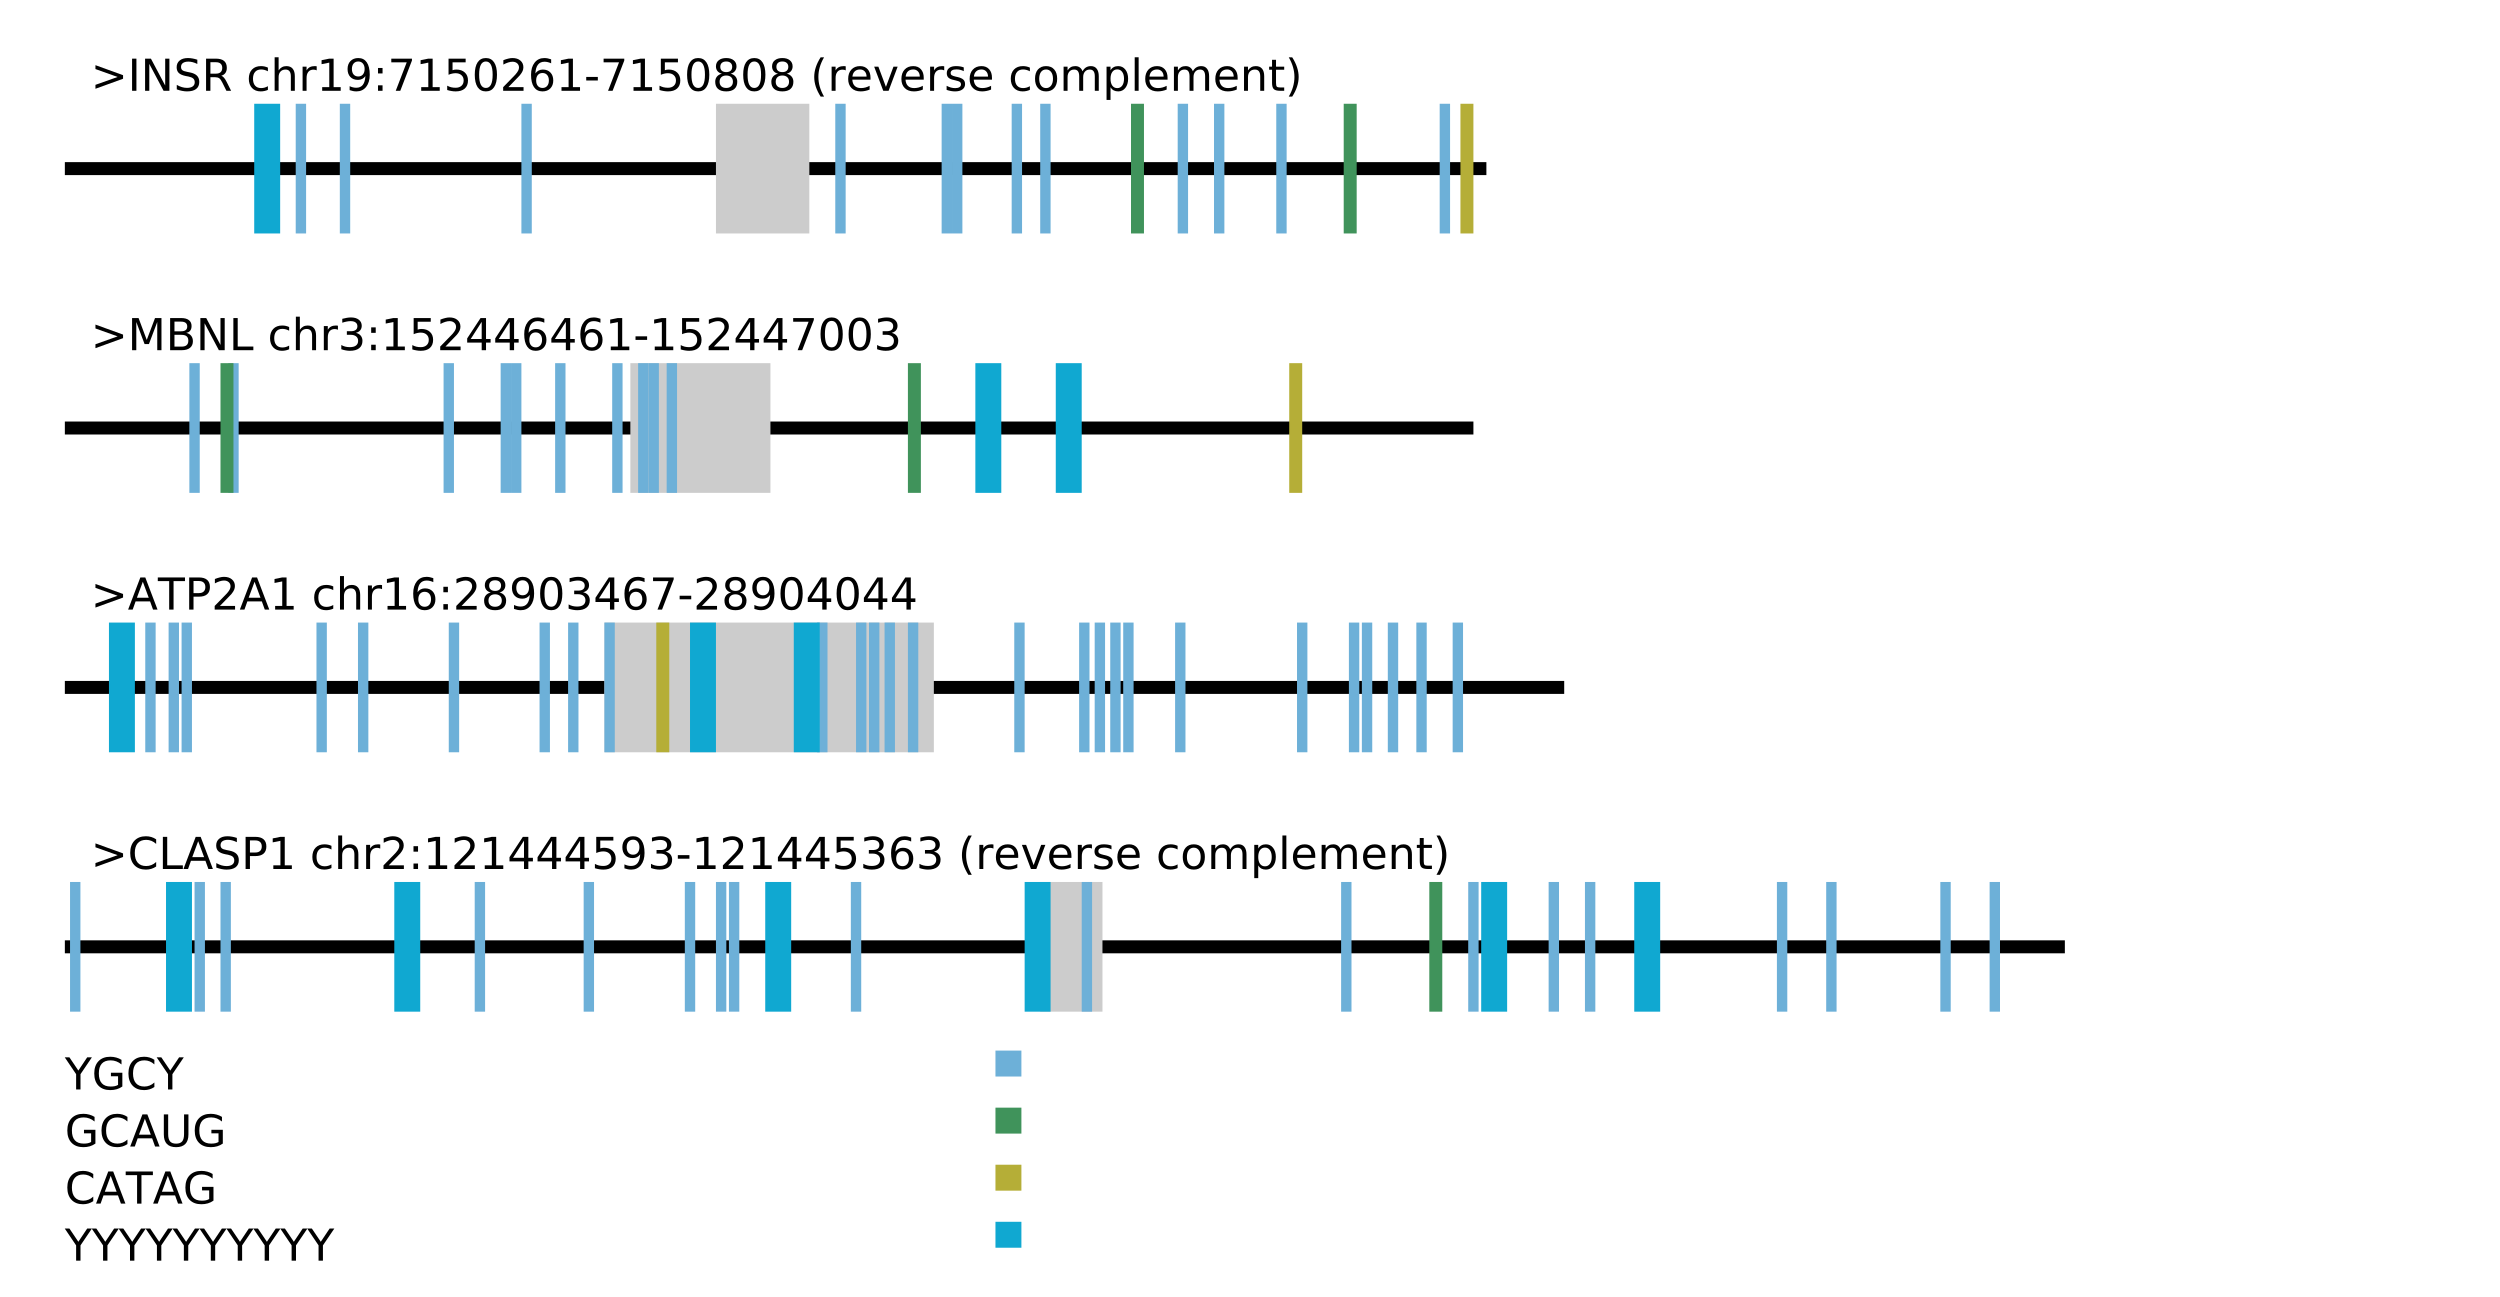 <?xml version="1.0" encoding="UTF-8"?>
<svg xmlns="http://www.w3.org/2000/svg" xmlns:xlink="http://www.w3.org/1999/xlink" width="963.75pt" height="500pt" viewBox="0 0 963.75 500" version="1.1">
<defs>
<g>
<symbol overflow="visible" id="glyph0-0">
<path style="stroke:none;" d="M 0.844 3 L 0.844 -11.984 L 9.344 -11.984 L 9.344 3 Z M 1.797 2.062 L 8.406 2.062 L 8.406 -11.031 L 1.797 -11.031 Z M 1.797 2.062 "/>
</symbol>
<symbol overflow="visible" id="glyph0-1">
<path style="stroke:none;" d="M 1.797 -8.375 L 1.797 -9.875 L 12.438 -6.016 L 12.438 -4.641 L 1.797 -0.781 L 1.797 -2.297 L 10.344 -5.328 Z M 1.797 -8.375 "/>
</symbol>
<symbol overflow="visible" id="glyph0-2">
<path style="stroke:none;" d="M 1.672 -12.391 L 3.344 -12.391 L 3.344 0 L 1.672 0 Z M 1.672 -12.391 "/>
</symbol>
<symbol overflow="visible" id="glyph0-3">
<path style="stroke:none;" d="M 1.672 -12.391 L 3.922 -12.391 L 9.422 -2.031 L 9.422 -12.391 L 11.047 -12.391 L 11.047 0 L 8.797 0 L 3.297 -10.375 L 3.297 0 L 1.672 0 Z M 1.672 -12.391 "/>
</symbol>
<symbol overflow="visible" id="glyph0-4">
<path style="stroke:none;" d="M 9.094 -11.984 L 9.094 -10.344 C 8.457 -10.656 7.859 -10.883 7.297 -11.031 C 6.734 -11.176 6.188 -11.25 5.656 -11.25 C 4.75 -11.25 4.047 -11.07 3.547 -10.719 C 3.055 -10.363 2.812 -9.863 2.812 -9.219 C 2.812 -8.664 2.973 -8.25 3.297 -7.969 C 3.629 -7.688 4.254 -7.461 5.172 -7.297 L 6.188 -7.094 C 7.438 -6.852 8.359 -6.43 8.953 -5.828 C 9.547 -5.234 9.844 -4.43 9.844 -3.422 C 9.844 -2.223 9.438 -1.312 8.625 -0.688 C 7.82 -0.07 6.645 0.234 5.094 0.234 C 4.508 0.234 3.883 0.164 3.219 0.031 C 2.562 -0.094 1.879 -0.285 1.172 -0.547 L 1.172 -2.281 C 1.848 -1.895 2.516 -1.602 3.172 -1.406 C 3.828 -1.219 4.469 -1.125 5.094 -1.125 C 6.051 -1.125 6.789 -1.312 7.312 -1.688 C 7.832 -2.062 8.094 -2.598 8.094 -3.297 C 8.094 -3.898 7.906 -4.375 7.531 -4.719 C 7.156 -5.062 6.539 -5.32 5.688 -5.5 L 4.672 -5.688 C 3.422 -5.938 2.516 -6.328 1.953 -6.859 C 1.398 -7.391 1.125 -8.129 1.125 -9.078 C 1.125 -10.172 1.508 -11.035 2.281 -11.672 C 3.051 -12.305 4.113 -12.625 5.469 -12.625 C 6.051 -12.625 6.645 -12.566 7.25 -12.453 C 7.852 -12.348 8.469 -12.191 9.094 -11.984 Z M 9.094 -11.984 "/>
</symbol>
<symbol overflow="visible" id="glyph0-5">
<path style="stroke:none;" d="M 7.547 -5.812 C 7.898 -5.688 8.25 -5.426 8.594 -5.031 C 8.938 -4.633 9.281 -4.086 9.625 -3.391 L 11.328 0 L 9.516 0 L 7.938 -3.172 C 7.531 -4.004 7.133 -4.555 6.75 -4.828 C 6.363 -5.098 5.836 -5.234 5.172 -5.234 L 3.344 -5.234 L 3.344 0 L 1.672 0 L 1.672 -12.391 L 5.453 -12.391 C 6.867 -12.391 7.926 -12.094 8.625 -11.5 C 9.32 -10.906 9.672 -10.016 9.672 -8.828 C 9.672 -8.047 9.488 -7.395 9.125 -6.875 C 8.758 -6.363 8.234 -6.008 7.547 -5.812 Z M 3.344 -11.016 L 3.344 -6.609 L 5.453 -6.609 C 6.266 -6.609 6.875 -6.797 7.281 -7.172 C 7.695 -7.547 7.906 -8.098 7.906 -8.828 C 7.906 -9.547 7.695 -10.086 7.281 -10.453 C 6.875 -10.828 6.266 -11.016 5.453 -11.016 Z M 3.344 -11.016 "/>
</symbol>
<symbol overflow="visible" id="glyph0-6">
<path style="stroke:none;" d=""/>
</symbol>
<symbol overflow="visible" id="glyph0-7">
<path style="stroke:none;" d="M 8.297 -8.938 L 8.297 -7.516 C 7.859 -7.754 7.422 -7.93 6.984 -8.047 C 6.555 -8.16 6.117 -8.219 5.672 -8.219 C 4.68 -8.219 3.91 -7.906 3.359 -7.281 C 2.816 -6.656 2.547 -5.773 2.547 -4.641 C 2.547 -3.504 2.816 -2.617 3.359 -1.984 C 3.91 -1.359 4.68 -1.047 5.672 -1.047 C 6.117 -1.047 6.555 -1.102 6.984 -1.219 C 7.422 -1.344 7.859 -1.523 8.297 -1.766 L 8.297 -0.359 C 7.867 -0.16 7.426 -0.016 6.969 0.078 C 6.508 0.18 6.023 0.234 5.516 0.234 C 4.109 0.234 2.992 -0.203 2.172 -1.078 C 1.348 -1.961 0.938 -3.148 0.938 -4.641 C 0.938 -6.16 1.352 -7.352 2.188 -8.219 C 3.02 -9.082 4.16 -9.516 5.609 -9.516 C 6.078 -9.516 6.535 -9.469 6.984 -9.375 C 7.43 -9.281 7.867 -9.133 8.297 -8.938 Z M 8.297 -8.938 "/>
</symbol>
<symbol overflow="visible" id="glyph0-8">
<path style="stroke:none;" d="M 9.328 -5.609 L 9.328 0 L 7.797 0 L 7.797 -5.562 C 7.797 -6.438 7.625 -7.094 7.281 -7.531 C 6.945 -7.969 6.438 -8.188 5.75 -8.188 C 4.914 -8.188 4.258 -7.922 3.781 -7.391 C 3.312 -6.867 3.078 -6.156 3.078 -5.25 L 3.078 0 L 1.547 0 L 1.547 -12.922 L 3.078 -12.922 L 3.078 -7.859 C 3.441 -8.41 3.867 -8.82 4.359 -9.094 C 4.859 -9.375 5.43 -9.516 6.078 -9.516 C 7.148 -9.516 7.957 -9.18 8.5 -8.516 C 9.051 -7.859 9.328 -6.891 9.328 -5.609 Z M 9.328 -5.609 "/>
</symbol>
<symbol overflow="visible" id="glyph0-9">
<path style="stroke:none;" d="M 6.984 -7.875 C 6.816 -7.969 6.629 -8.035 6.422 -8.078 C 6.223 -8.129 6.004 -8.156 5.766 -8.156 C 4.898 -8.156 4.234 -7.875 3.766 -7.312 C 3.305 -6.75 3.078 -5.941 3.078 -4.891 L 3.078 0 L 1.547 0 L 1.547 -9.297 L 3.078 -9.297 L 3.078 -7.859 C 3.398 -8.422 3.816 -8.836 4.328 -9.109 C 4.848 -9.379 5.473 -9.516 6.203 -9.516 C 6.305 -9.516 6.422 -9.508 6.547 -9.5 C 6.68 -9.488 6.828 -9.469 6.984 -9.438 Z M 6.984 -7.875 "/>
</symbol>
<symbol overflow="visible" id="glyph0-10">
<path style="stroke:none;" d="M 2.109 -1.406 L 4.844 -1.406 L 4.844 -10.859 L 1.875 -10.266 L 1.875 -11.797 L 4.828 -12.391 L 6.516 -12.391 L 6.516 -1.406 L 9.25 -1.406 L 9.25 0 L 2.109 0 Z M 2.109 -1.406 "/>
</symbol>
<symbol overflow="visible" id="glyph0-11">
<path style="stroke:none;" d="M 1.875 -0.25 L 1.875 -1.781 C 2.289 -1.582 2.711 -1.43 3.141 -1.328 C 3.578 -1.223 4.004 -1.172 4.422 -1.172 C 5.523 -1.172 6.367 -1.539 6.953 -2.281 C 7.535 -3.031 7.867 -4.16 7.953 -5.672 C 7.629 -5.203 7.223 -4.836 6.734 -4.578 C 6.242 -4.328 5.695 -4.203 5.094 -4.203 C 3.852 -4.203 2.875 -4.578 2.156 -5.328 C 1.438 -6.078 1.078 -7.102 1.078 -8.406 C 1.078 -9.676 1.453 -10.695 2.203 -11.469 C 2.953 -12.238 3.953 -12.625 5.203 -12.625 C 6.641 -12.625 7.734 -12.07 8.484 -10.969 C 9.242 -9.875 9.625 -8.281 9.625 -6.188 C 9.625 -4.227 9.16 -2.664 8.234 -1.5 C 7.305 -0.344 6.055 0.234 4.484 0.234 C 4.066 0.234 3.641 0.191 3.203 0.109 C 2.773 0.023 2.332 -0.094 1.875 -0.25 Z M 5.203 -5.516 C 5.953 -5.516 6.547 -5.77 6.984 -6.281 C 7.43 -6.801 7.656 -7.508 7.656 -8.406 C 7.656 -9.289 7.43 -9.992 6.984 -10.516 C 6.547 -11.035 5.953 -11.297 5.203 -11.297 C 4.453 -11.297 3.852 -11.035 3.406 -10.516 C 2.969 -9.992 2.75 -9.289 2.75 -8.406 C 2.75 -7.508 2.969 -6.801 3.406 -6.281 C 3.852 -5.77 4.453 -5.516 5.203 -5.516 Z M 5.203 -5.516 "/>
</symbol>
<symbol overflow="visible" id="glyph0-12">
<path style="stroke:none;" d="M 2 -2.109 L 3.75 -2.109 L 3.75 0 L 2 0 Z M 2 -8.797 L 3.75 -8.797 L 3.75 -6.688 L 2 -6.688 Z M 2 -8.797 "/>
</symbol>
<symbol overflow="visible" id="glyph0-13">
<path style="stroke:none;" d="M 1.391 -12.391 L 9.359 -12.391 L 9.359 -11.672 L 4.859 0 L 3.109 0 L 7.344 -10.984 L 1.391 -10.984 Z M 1.391 -12.391 "/>
</symbol>
<symbol overflow="visible" id="glyph0-14">
<path style="stroke:none;" d="M 1.828 -12.391 L 8.422 -12.391 L 8.422 -10.984 L 3.375 -10.984 L 3.375 -7.938 C 3.613 -8.02 3.852 -8.082 4.094 -8.125 C 4.344 -8.164 4.586 -8.188 4.828 -8.188 C 6.211 -8.188 7.305 -7.805 8.109 -7.047 C 8.922 -6.297 9.328 -5.27 9.328 -3.969 C 9.328 -2.633 8.91 -1.598 8.078 -0.859 C 7.254 -0.129 6.086 0.234 4.578 0.234 C 4.055 0.234 3.523 0.188 2.984 0.094 C 2.441 0.008 1.883 -0.117 1.312 -0.297 L 1.312 -1.969 C 1.812 -1.695 2.328 -1.492 2.859 -1.359 C 3.391 -1.234 3.953 -1.172 4.547 -1.172 C 5.504 -1.172 6.258 -1.422 6.812 -1.922 C 7.375 -2.43 7.656 -3.113 7.656 -3.969 C 7.656 -4.832 7.375 -5.516 6.812 -6.016 C 6.258 -6.523 5.504 -6.781 4.547 -6.781 C 4.098 -6.781 3.648 -6.727 3.203 -6.625 C 2.754 -6.531 2.297 -6.379 1.828 -6.172 Z M 1.828 -12.391 "/>
</symbol>
<symbol overflow="visible" id="glyph0-15">
<path style="stroke:none;" d="M 5.406 -11.297 C 4.539 -11.297 3.891 -10.867 3.453 -10.016 C 3.023 -9.16 2.812 -7.883 2.812 -6.188 C 2.812 -4.488 3.023 -3.211 3.453 -2.359 C 3.891 -1.516 4.539 -1.094 5.406 -1.094 C 6.27 -1.094 6.922 -1.516 7.359 -2.359 C 7.797 -3.211 8.016 -4.488 8.016 -6.188 C 8.016 -7.883 7.797 -9.16 7.359 -10.016 C 6.922 -10.867 6.27 -11.297 5.406 -11.297 Z M 5.406 -12.625 C 6.789 -12.625 7.848 -12.07 8.578 -10.969 C 9.316 -9.875 9.688 -8.281 9.688 -6.188 C 9.688 -4.102 9.316 -2.508 8.578 -1.406 C 7.848 -0.312 6.789 0.234 5.406 0.234 C 4.02 0.234 2.957 -0.312 2.219 -1.406 C 1.488 -2.508 1.125 -4.102 1.125 -6.188 C 1.125 -8.281 1.488 -9.875 2.219 -10.969 C 2.957 -12.07 4.02 -12.625 5.406 -12.625 Z M 5.406 -12.625 "/>
</symbol>
<symbol overflow="visible" id="glyph0-16">
<path style="stroke:none;" d="M 3.266 -1.406 L 9.109 -1.406 L 9.109 0 L 1.25 0 L 1.25 -1.406 C 1.883 -2.07 2.75 -2.957 3.844 -4.062 C 4.945 -5.176 5.641 -5.891 5.922 -6.203 C 6.453 -6.805 6.82 -7.316 7.031 -7.734 C 7.25 -8.16 7.359 -8.57 7.359 -8.969 C 7.359 -9.633 7.129 -10.172 6.672 -10.578 C 6.211 -10.992 5.609 -11.203 4.859 -11.203 C 4.336 -11.203 3.785 -11.109 3.203 -10.922 C 2.617 -10.742 1.992 -10.473 1.328 -10.109 L 1.328 -11.797 C 2.004 -12.066 2.633 -12.27 3.219 -12.406 C 3.801 -12.551 4.336 -12.625 4.828 -12.625 C 6.109 -12.625 7.129 -12.301 7.891 -11.656 C 8.66 -11.008 9.047 -10.148 9.047 -9.078 C 9.047 -8.566 8.945 -8.082 8.75 -7.625 C 8.562 -7.176 8.219 -6.641 7.719 -6.016 C 7.582 -5.859 7.141 -5.395 6.391 -4.625 C 5.648 -3.863 4.609 -2.789 3.266 -1.406 Z M 3.266 -1.406 "/>
</symbol>
<symbol overflow="visible" id="glyph0-17">
<path style="stroke:none;" d="M 5.609 -6.859 C 4.859 -6.859 4.258 -6.602 3.812 -6.094 C 3.375 -5.582 3.156 -4.875 3.156 -3.969 C 3.156 -3.082 3.375 -2.379 3.812 -1.859 C 4.258 -1.348 4.859 -1.094 5.609 -1.094 C 6.359 -1.094 6.953 -1.348 7.391 -1.859 C 7.836 -2.379 8.062 -3.082 8.062 -3.969 C 8.062 -4.875 7.836 -5.582 7.391 -6.094 C 6.953 -6.602 6.359 -6.859 5.609 -6.859 Z M 8.938 -12.125 L 8.938 -10.594 C 8.52 -10.789 8.094 -10.941 7.656 -11.047 C 7.227 -11.148 6.805 -11.203 6.391 -11.203 C 5.285 -11.203 4.441 -10.828 3.859 -10.078 C 3.273 -9.336 2.941 -8.211 2.859 -6.703 C 3.18 -7.18 3.586 -7.547 4.078 -7.797 C 4.578 -8.055 5.125 -8.188 5.719 -8.188 C 6.957 -8.188 7.938 -7.805 8.656 -7.047 C 9.383 -6.297 9.75 -5.27 9.75 -3.969 C 9.75 -2.695 9.367 -1.676 8.609 -0.906 C 7.859 -0.145 6.859 0.234 5.609 0.234 C 4.18 0.234 3.086 -0.312 2.328 -1.406 C 1.566 -2.508 1.188 -4.102 1.188 -6.188 C 1.188 -8.145 1.648 -9.707 2.578 -10.875 C 3.504 -12.039 4.754 -12.625 6.328 -12.625 C 6.742 -12.625 7.164 -12.582 7.594 -12.5 C 8.031 -12.414 8.477 -12.289 8.938 -12.125 Z M 8.938 -12.125 "/>
</symbol>
<symbol overflow="visible" id="glyph0-18">
<path style="stroke:none;" d="M 0.828 -5.344 L 5.297 -5.344 L 5.297 -3.969 L 0.828 -3.969 Z M 0.828 -5.344 "/>
</symbol>
<symbol overflow="visible" id="glyph0-19">
<path style="stroke:none;" d="M 5.406 -5.891 C 4.602 -5.891 3.973 -5.676 3.516 -5.25 C 3.066 -4.82 2.844 -4.234 2.844 -3.484 C 2.844 -2.734 3.066 -2.145 3.516 -1.719 C 3.973 -1.301 4.602 -1.094 5.406 -1.094 C 6.195 -1.094 6.82 -1.305 7.281 -1.734 C 7.75 -2.16 7.984 -2.742 7.984 -3.484 C 7.984 -4.234 7.754 -4.82 7.297 -5.25 C 6.836 -5.676 6.207 -5.891 5.406 -5.891 Z M 3.734 -6.594 C 3.004 -6.77 2.438 -7.102 2.031 -7.594 C 1.633 -8.094 1.438 -8.695 1.438 -9.406 C 1.438 -10.395 1.789 -11.176 2.5 -11.75 C 3.207 -12.332 4.176 -12.625 5.406 -12.625 C 6.633 -12.625 7.598 -12.332 8.297 -11.75 C 9.004 -11.176 9.359 -10.395 9.359 -9.406 C 9.359 -8.695 9.156 -8.094 8.75 -7.594 C 8.352 -7.102 7.801 -6.77 7.094 -6.594 C 7.895 -6.406 8.52 -6.035 8.969 -5.484 C 9.426 -4.941 9.656 -4.273 9.656 -3.484 C 9.656 -2.285 9.285 -1.363 8.547 -0.719 C 7.816 -0.082 6.77 0.234 5.406 0.234 C 4.039 0.234 2.988 -0.082 2.25 -0.719 C 1.52 -1.363 1.156 -2.285 1.156 -3.484 C 1.156 -4.273 1.379 -4.941 1.828 -5.484 C 2.285 -6.035 2.922 -6.406 3.734 -6.594 Z M 3.109 -9.25 C 3.109 -8.602 3.305 -8.098 3.703 -7.734 C 4.109 -7.379 4.676 -7.203 5.406 -7.203 C 6.125 -7.203 6.688 -7.379 7.094 -7.734 C 7.5 -8.098 7.703 -8.602 7.703 -9.25 C 7.703 -9.883 7.5 -10.383 7.094 -10.75 C 6.688 -11.113 6.125 -11.297 5.406 -11.297 C 4.676 -11.297 4.109 -11.113 3.703 -10.75 C 3.305 -10.383 3.109 -9.883 3.109 -9.25 Z M 3.109 -9.25 "/>
</symbol>
<symbol overflow="visible" id="glyph0-20">
<path style="stroke:none;" d="M 5.266 -12.906 C 4.523 -11.625 3.973 -10.359 3.609 -9.109 C 3.254 -7.867 3.078 -6.613 3.078 -5.344 C 3.078 -4.062 3.258 -2.789 3.625 -1.531 C 3.988 -0.281 4.535 0.973 5.266 2.234 L 3.938 2.234 C 3.113 0.941 2.492 -0.332 2.078 -1.594 C 1.672 -2.852 1.469 -4.102 1.469 -5.344 C 1.469 -6.57 1.672 -7.812 2.078 -9.062 C 2.484 -10.312 3.102 -11.594 3.938 -12.906 Z M 5.266 -12.906 "/>
</symbol>
<symbol overflow="visible" id="glyph0-21">
<path style="stroke:none;" d="M 9.547 -5.031 L 9.547 -4.281 L 2.531 -4.281 C 2.594 -3.227 2.906 -2.426 3.469 -1.875 C 4.039 -1.32 4.836 -1.047 5.859 -1.047 C 6.441 -1.047 7.008 -1.117 7.562 -1.266 C 8.113 -1.41 8.66 -1.629 9.203 -1.922 L 9.203 -0.469 C 8.648 -0.238 8.086 -0.066 7.516 0.047 C 6.941 0.172 6.359 0.234 5.766 0.234 C 4.273 0.234 3.098 -0.191 2.234 -1.047 C 1.367 -1.91 0.938 -3.082 0.938 -4.562 C 0.938 -6.082 1.348 -7.285 2.172 -8.172 C 2.992 -9.066 4.102 -9.516 5.5 -9.516 C 6.75 -9.516 7.734 -9.113 8.453 -8.312 C 9.18 -7.508 9.547 -6.414 9.547 -5.031 Z M 8.031 -5.484 C 8.02 -6.316 7.785 -6.977 7.328 -7.469 C 6.867 -7.969 6.266 -8.219 5.516 -8.219 C 4.66 -8.219 3.977 -7.977 3.469 -7.5 C 2.957 -7.02 2.66 -6.344 2.578 -5.469 Z M 8.031 -5.484 "/>
</symbol>
<symbol overflow="visible" id="glyph0-22">
<path style="stroke:none;" d="M 0.5 -9.297 L 2.125 -9.297 L 5.031 -1.5 L 7.938 -9.297 L 9.547 -9.297 L 6.062 0 L 4 0 Z M 0.5 -9.297 "/>
</symbol>
<symbol overflow="visible" id="glyph0-23">
<path style="stroke:none;" d="M 7.531 -9.016 L 7.531 -7.578 C 7.094 -7.797 6.641 -7.961 6.172 -8.078 C 5.711 -8.191 5.234 -8.25 4.734 -8.25 C 3.984 -8.25 3.414 -8.129 3.031 -7.891 C 2.656 -7.66 2.469 -7.312 2.469 -6.844 C 2.469 -6.488 2.602 -6.211 2.875 -6.016 C 3.145 -5.816 3.688 -5.625 4.5 -5.438 L 5.031 -5.328 C 6.113 -5.086 6.883 -4.754 7.344 -4.328 C 7.801 -3.91 8.031 -3.32 8.031 -2.562 C 8.031 -1.695 7.688 -1.016 7 -0.516 C 6.32 -0.016 5.383 0.234 4.188 0.234 C 3.688 0.234 3.164 0.188 2.625 0.094 C 2.082 0 1.516 -0.145 0.922 -0.344 L 0.922 -1.922 C 1.484 -1.629 2.035 -1.406 2.578 -1.25 C 3.129 -1.102 3.676 -1.031 4.219 -1.031 C 4.938 -1.031 5.488 -1.156 5.875 -1.406 C 6.258 -1.656 6.453 -2.004 6.453 -2.453 C 6.453 -2.867 6.312 -3.188 6.031 -3.406 C 5.758 -3.625 5.148 -3.836 4.203 -4.047 L 3.672 -4.172 C 2.723 -4.367 2.035 -4.672 1.609 -5.078 C 1.191 -5.492 0.984 -6.062 0.984 -6.781 C 0.984 -7.656 1.289 -8.328 1.906 -8.797 C 2.531 -9.273 3.414 -9.516 4.562 -9.516 C 5.125 -9.516 5.648 -9.473 6.141 -9.391 C 6.641 -9.305 7.102 -9.18 7.531 -9.016 Z M 7.531 -9.016 "/>
</symbol>
<symbol overflow="visible" id="glyph0-24">
<path style="stroke:none;" d="M 5.203 -8.219 C 4.379 -8.219 3.727 -7.898 3.25 -7.266 C 2.781 -6.629 2.547 -5.754 2.547 -4.641 C 2.547 -3.523 2.781 -2.645 3.25 -2 C 3.727 -1.363 4.379 -1.047 5.203 -1.047 C 6.016 -1.047 6.66 -1.367 7.141 -2.016 C 7.617 -2.66 7.859 -3.535 7.859 -4.641 C 7.859 -5.742 7.617 -6.613 7.141 -7.25 C 6.66 -7.895 6.016 -8.219 5.203 -8.219 Z M 5.203 -9.516 C 6.535 -9.516 7.578 -9.082 8.328 -8.219 C 9.086 -7.363 9.469 -6.172 9.469 -4.641 C 9.469 -3.117 9.086 -1.926 8.328 -1.062 C 7.578 -0.195 6.535 0.234 5.203 0.234 C 3.867 0.234 2.82 -0.195 2.062 -1.062 C 1.312 -1.926 0.938 -3.117 0.938 -4.641 C 0.938 -6.172 1.312 -7.363 2.062 -8.219 C 2.82 -9.082 3.867 -9.516 5.203 -9.516 Z M 5.203 -9.516 "/>
</symbol>
<symbol overflow="visible" id="glyph0-25">
<path style="stroke:none;" d="M 8.844 -7.516 C 9.219 -8.203 9.672 -8.707 10.203 -9.031 C 10.734 -9.352 11.363 -9.516 12.094 -9.516 C 13.051 -9.516 13.789 -9.176 14.312 -8.5 C 14.844 -7.82 15.109 -6.859 15.109 -5.609 L 15.109 0 L 13.578 0 L 13.578 -5.562 C 13.578 -6.445 13.422 -7.102 13.109 -7.531 C 12.797 -7.969 12.312 -8.188 11.656 -8.188 C 10.863 -8.188 10.238 -7.922 9.781 -7.391 C 9.32 -6.867 9.094 -6.156 9.094 -5.25 L 9.094 0 L 7.562 0 L 7.562 -5.562 C 7.562 -6.457 7.398 -7.117 7.078 -7.547 C 6.766 -7.973 6.281 -8.188 5.625 -8.188 C 4.844 -8.188 4.223 -7.922 3.766 -7.391 C 3.305 -6.867 3.078 -6.156 3.078 -5.25 L 3.078 0 L 1.547 0 L 1.547 -9.297 L 3.078 -9.297 L 3.078 -7.859 C 3.43 -8.422 3.848 -8.836 4.328 -9.109 C 4.816 -9.379 5.395 -9.516 6.062 -9.516 C 6.738 -9.516 7.312 -9.344 7.781 -9 C 8.258 -8.656 8.613 -8.16 8.844 -7.516 Z M 8.844 -7.516 "/>
</symbol>
<symbol overflow="visible" id="glyph0-26">
<path style="stroke:none;" d="M 3.078 -1.391 L 3.078 3.531 L 1.547 3.531 L 1.547 -9.297 L 3.078 -9.297 L 3.078 -7.891 C 3.398 -8.441 3.805 -8.848 4.297 -9.109 C 4.785 -9.379 5.367 -9.516 6.047 -9.516 C 7.18 -9.516 8.098 -9.066 8.797 -8.172 C 9.504 -7.273 9.859 -6.098 9.859 -4.641 C 9.859 -3.18 9.504 -2.004 8.797 -1.109 C 8.098 -0.211 7.18 0.234 6.047 0.234 C 5.367 0.234 4.785 0.102 4.297 -0.156 C 3.805 -0.426 3.398 -0.836 3.078 -1.391 Z M 8.281 -4.641 C 8.281 -5.766 8.047 -6.645 7.578 -7.281 C 7.117 -7.926 6.484 -8.25 5.672 -8.25 C 4.867 -8.25 4.234 -7.926 3.766 -7.281 C 3.305 -6.645 3.078 -5.766 3.078 -4.641 C 3.078 -3.516 3.305 -2.629 3.766 -1.984 C 4.234 -1.348 4.867 -1.031 5.672 -1.031 C 6.484 -1.031 7.117 -1.348 7.578 -1.984 C 8.047 -2.629 8.281 -3.516 8.281 -4.641 Z M 8.281 -4.641 "/>
</symbol>
<symbol overflow="visible" id="glyph0-27">
<path style="stroke:none;" d="M 1.609 -12.922 L 3.125 -12.922 L 3.125 0 L 1.609 0 Z M 1.609 -12.922 "/>
</symbol>
<symbol overflow="visible" id="glyph0-28">
<path style="stroke:none;" d="M 9.328 -5.609 L 9.328 0 L 7.797 0 L 7.797 -5.562 C 7.797 -6.438 7.625 -7.094 7.281 -7.531 C 6.945 -7.969 6.438 -8.188 5.75 -8.188 C 4.914 -8.188 4.258 -7.922 3.781 -7.391 C 3.312 -6.867 3.078 -6.156 3.078 -5.25 L 3.078 0 L 1.547 0 L 1.547 -9.297 L 3.078 -9.297 L 3.078 -7.859 C 3.441 -8.41 3.867 -8.82 4.359 -9.094 C 4.859 -9.375 5.43 -9.516 6.078 -9.516 C 7.148 -9.516 7.957 -9.18 8.5 -8.516 C 9.051 -7.859 9.328 -6.891 9.328 -5.609 Z M 9.328 -5.609 "/>
</symbol>
<symbol overflow="visible" id="glyph0-29">
<path style="stroke:none;" d="M 3.109 -11.938 L 3.109 -9.297 L 6.266 -9.297 L 6.266 -8.109 L 3.109 -8.109 L 3.109 -3.062 C 3.109 -2.301 3.211 -1.812 3.422 -1.594 C 3.629 -1.383 4.051 -1.281 4.688 -1.281 L 6.266 -1.281 L 6.266 0 L 4.688 0 C 3.508 0 2.695 -0.219 2.25 -0.656 C 1.801 -1.094 1.578 -1.895 1.578 -3.062 L 1.578 -8.109 L 0.453 -8.109 L 0.453 -9.297 L 1.578 -9.297 L 1.578 -11.938 Z M 3.109 -11.938 "/>
</symbol>
<symbol overflow="visible" id="glyph0-30">
<path style="stroke:none;" d="M 1.359 -12.906 L 2.688 -12.906 C 3.52 -11.594 4.141 -10.312 4.547 -9.062 C 4.961 -7.812 5.172 -6.57 5.172 -5.344 C 5.172 -4.102 4.961 -2.852 4.547 -1.594 C 4.141 -0.332 3.52 0.941 2.688 2.234 L 1.359 2.234 C 2.098 0.973 2.645 -0.281 3 -1.531 C 3.363 -2.789 3.547 -4.062 3.547 -5.344 C 3.547 -6.613 3.363 -7.867 3 -9.109 C 2.645 -10.359 2.098 -11.625 1.359 -12.906 Z M 1.359 -12.906 "/>
</symbol>
<symbol overflow="visible" id="glyph0-31">
<path style="stroke:none;" d="M 1.672 -12.391 L 4.172 -12.391 L 7.328 -3.953 L 10.516 -12.391 L 13 -12.391 L 13 0 L 11.375 0 L 11.375 -10.875 L 8.172 -2.375 L 6.484 -2.375 L 3.297 -10.875 L 3.297 0 L 1.672 0 Z M 1.672 -12.391 "/>
</symbol>
<symbol overflow="visible" id="glyph0-32">
<path style="stroke:none;" d="M 3.344 -5.922 L 3.344 -1.375 L 6.031 -1.375 C 6.938 -1.375 7.602 -1.562 8.031 -1.938 C 8.469 -2.312 8.688 -2.883 8.688 -3.656 C 8.688 -4.426 8.469 -4.992 8.031 -5.359 C 7.602 -5.734 6.938 -5.922 6.031 -5.922 Z M 3.344 -11.016 L 3.344 -7.281 L 5.828 -7.281 C 6.648 -7.281 7.258 -7.43 7.656 -7.734 C 8.062 -8.047 8.266 -8.516 8.266 -9.141 C 8.266 -9.766 8.062 -10.234 7.656 -10.547 C 7.258 -10.859 6.648 -11.016 5.828 -11.016 Z M 1.672 -12.391 L 5.953 -12.391 C 7.234 -12.391 8.219 -12.125 8.906 -11.594 C 9.594 -11.062 9.938 -10.305 9.938 -9.328 C 9.938 -8.566 9.758 -7.961 9.406 -7.516 C 9.051 -7.066 8.535 -6.789 7.859 -6.688 C 8.68 -6.508 9.316 -6.141 9.766 -5.578 C 10.223 -5.016 10.453 -4.312 10.453 -3.469 C 10.453 -2.363 10.078 -1.508 9.328 -0.906 C 8.578 -0.301 7.508 0 6.125 0 L 1.672 0 Z M 1.672 -12.391 "/>
</symbol>
<symbol overflow="visible" id="glyph0-33">
<path style="stroke:none;" d="M 1.672 -12.391 L 3.344 -12.391 L 3.344 -1.406 L 9.375 -1.406 L 9.375 0 L 1.672 0 Z M 1.672 -12.391 "/>
</symbol>
<symbol overflow="visible" id="glyph0-34">
<path style="stroke:none;" d="M 6.891 -6.688 C 7.703 -6.508 8.332 -6.148 8.781 -5.609 C 9.227 -5.066 9.453 -4.398 9.453 -3.609 C 9.453 -2.379 9.031 -1.43 8.188 -0.766 C 7.352 -0.098 6.16 0.234 4.609 0.234 C 4.086 0.234 3.551 0.18 3 0.078 C 2.445 -0.016 1.879 -0.164 1.297 -0.375 L 1.297 -2 C 1.766 -1.719 2.273 -1.508 2.828 -1.375 C 3.379 -1.238 3.957 -1.172 4.562 -1.172 C 5.613 -1.172 6.41 -1.379 6.953 -1.797 C 7.504 -2.211 7.781 -2.816 7.781 -3.609 C 7.781 -4.336 7.523 -4.906 7.016 -5.312 C 6.504 -5.727 5.789 -5.938 4.875 -5.938 L 3.438 -5.938 L 3.438 -7.312 L 4.953 -7.312 C 5.773 -7.312 6.406 -7.473 6.844 -7.797 C 7.281 -8.129 7.5 -8.609 7.5 -9.234 C 7.5 -9.867 7.27 -10.352 6.812 -10.688 C 6.363 -11.031 5.719 -11.203 4.875 -11.203 C 4.414 -11.203 3.922 -11.148 3.391 -11.047 C 2.867 -10.953 2.297 -10.801 1.672 -10.594 L 1.672 -12.094 C 2.305 -12.27 2.898 -12.398 3.453 -12.484 C 4.016 -12.578 4.539 -12.625 5.031 -12.625 C 6.301 -12.625 7.305 -12.332 8.047 -11.75 C 8.797 -11.164 9.172 -10.383 9.172 -9.406 C 9.172 -8.719 8.973 -8.133 8.578 -7.656 C 8.18 -7.188 7.617 -6.863 6.891 -6.688 Z M 6.891 -6.688 "/>
</symbol>
<symbol overflow="visible" id="glyph0-35">
<path style="stroke:none;" d="M 6.422 -10.938 L 2.188 -4.312 L 6.422 -4.312 Z M 5.984 -12.391 L 8.094 -12.391 L 8.094 -4.312 L 9.859 -4.312 L 9.859 -2.922 L 8.094 -2.922 L 8.094 0 L 6.422 0 L 6.422 -2.922 L 0.828 -2.922 L 0.828 -4.547 Z M 5.984 -12.391 "/>
</symbol>
<symbol overflow="visible" id="glyph0-36">
<path style="stroke:none;" d="M 5.812 -10.734 L 3.531 -4.578 L 8.094 -4.578 Z M 4.859 -12.391 L 6.766 -12.391 L 11.484 0 L 9.75 0 L 8.609 -3.172 L 3.031 -3.172 L 1.906 0 L 0.141 0 Z M 4.859 -12.391 "/>
</symbol>
<symbol overflow="visible" id="glyph0-37">
<path style="stroke:none;" d="M -0.047 -12.391 L 10.438 -12.391 L 10.438 -10.984 L 6.031 -10.984 L 6.031 0 L 4.344 0 L 4.344 -10.984 L -0.047 -10.984 Z M -0.047 -12.391 "/>
</symbol>
<symbol overflow="visible" id="glyph0-38">
<path style="stroke:none;" d="M 3.344 -11.016 L 3.344 -6.359 L 5.453 -6.359 C 6.234 -6.359 6.836 -6.562 7.266 -6.969 C 7.691 -7.375 7.906 -7.945 7.906 -8.688 C 7.906 -9.426 7.691 -10 7.266 -10.406 C 6.836 -10.812 6.234 -11.016 5.453 -11.016 Z M 1.672 -12.391 L 5.453 -12.391 C 6.836 -12.391 7.883 -12.078 8.594 -11.453 C 9.312 -10.828 9.672 -9.906 9.672 -8.688 C 9.672 -7.469 9.312 -6.547 8.594 -5.922 C 7.883 -5.297 6.836 -4.984 5.453 -4.984 L 3.344 -4.984 L 3.344 0 L 1.672 0 Z M 1.672 -12.391 "/>
</symbol>
<symbol overflow="visible" id="glyph0-39">
<path style="stroke:none;" d="M 10.953 -11.438 L 10.953 -9.672 C 10.391 -10.191 9.785 -10.582 9.141 -10.844 C 8.504 -11.102 7.828 -11.234 7.109 -11.234 C 5.691 -11.234 4.602 -10.801 3.844 -9.938 C 3.094 -9.07 2.719 -7.82 2.719 -6.188 C 2.719 -4.551 3.094 -3.301 3.844 -2.438 C 4.602 -1.57 5.691 -1.141 7.109 -1.141 C 7.828 -1.141 8.504 -1.27 9.141 -1.531 C 9.785 -1.789 10.391 -2.18 10.953 -2.703 L 10.953 -0.953 C 10.359 -0.555 9.734 -0.258 9.078 -0.062 C 8.43 0.133 7.738 0.234 7 0.234 C 5.125 0.234 3.645 -0.336 2.562 -1.484 C 1.488 -2.629 0.953 -4.195 0.953 -6.188 C 0.953 -8.176 1.488 -9.742 2.562 -10.891 C 3.645 -12.047 5.125 -12.625 7 -12.625 C 7.75 -12.625 8.445 -12.523 9.094 -12.328 C 9.75 -12.129 10.367 -11.832 10.953 -11.438 Z M 10.953 -11.438 "/>
</symbol>
<symbol overflow="visible" id="glyph0-40">
<path style="stroke:none;" d="M -0.031 -12.391 L 1.766 -12.391 L 5.203 -7.297 L 8.609 -12.391 L 10.422 -12.391 L 6.031 -5.906 L 6.031 0 L 4.344 0 L 4.344 -5.906 Z M -0.031 -12.391 "/>
</symbol>
<symbol overflow="visible" id="glyph0-41">
<path style="stroke:none;" d="M 10.125 -1.766 L 10.125 -5.094 L 7.375 -5.094 L 7.375 -6.469 L 11.781 -6.469 L 11.781 -1.156 C 11.133 -0.695 10.422 -0.348 9.641 -0.109 C 8.859 0.117 8.023 0.234 7.141 0.234 C 5.203 0.234 3.688 -0.328 2.594 -1.453 C 1.5 -2.586 0.953 -4.164 0.953 -6.188 C 0.953 -8.207 1.5 -9.785 2.594 -10.922 C 3.688 -12.055 5.203 -12.625 7.141 -12.625 C 7.941 -12.625 8.707 -12.52 9.438 -12.312 C 10.164 -12.113 10.836 -11.82 11.453 -11.438 L 11.453 -9.656 C 10.836 -10.176 10.18 -10.566 9.484 -10.828 C 8.785 -11.098 8.051 -11.234 7.281 -11.234 C 5.758 -11.234 4.617 -10.812 3.859 -9.969 C 3.098 -9.125 2.719 -7.863 2.719 -6.188 C 2.719 -4.508 3.098 -3.25 3.859 -2.406 C 4.617 -1.562 5.758 -1.141 7.281 -1.141 C 7.875 -1.141 8.398 -1.188 8.859 -1.281 C 9.328 -1.383 9.75 -1.547 10.125 -1.766 Z M 10.125 -1.766 "/>
</symbol>
<symbol overflow="visible" id="glyph0-42">
<path style="stroke:none;" d="M 1.484 -12.391 L 3.156 -12.391 L 3.156 -4.859 C 3.156 -3.535 3.395 -2.582 3.875 -2 C 4.363 -1.414 5.145 -1.125 6.219 -1.125 C 7.301 -1.125 8.082 -1.414 8.562 -2 C 9.039 -2.582 9.281 -3.535 9.281 -4.859 L 9.281 -12.391 L 10.969 -12.391 L 10.969 -4.656 C 10.969 -3.039 10.566 -1.82 9.766 -1 C 8.961 -0.176 7.781 0.234 6.219 0.234 C 4.656 0.234 3.473 -0.176 2.672 -1 C 1.879 -1.82 1.484 -3.039 1.484 -4.656 Z M 1.484 -12.391 "/>
</symbol>
</g>
</defs>
<g id="surface1">
<path style="fill:none;stroke-width:5;stroke-linecap:butt;stroke-linejoin:miter;stroke:rgb(0%,0%,0%);stroke-opacity:1;stroke-miterlimit:10;" d="M 25 65 L 573 65 "/>
<g style="fill:rgb(0%,0%,0%);fill-opacity:1;">
  <use xlink:href="#glyph0-1" x="35" y="35"/>
  <use xlink:href="#glyph0-2" x="49.244" y="35"/>
  <use xlink:href="#glyph0-3" x="54.258" y="35"/>
  <use xlink:href="#glyph0-4" x="66.975" y="35"/>
  <use xlink:href="#glyph0-5" x="77.766" y="35"/>
  <use xlink:href="#glyph0-6" x="89.578" y="35"/>
  <use xlink:href="#glyph0-7" x="94.981" y="35"/>
  <use xlink:href="#glyph0-8" x="104.328" y="35"/>
  <use xlink:href="#glyph0-9" x="115.103" y="35"/>
  <use xlink:href="#glyph0-10" x="122.092" y="35"/>
  <use xlink:href="#glyph0-11" x="132.908" y="35"/>
  <use xlink:href="#glyph0-12" x="143.724" y="35"/>
  <use xlink:href="#glyph0-13" x="149.451" y="35"/>
  <use xlink:href="#glyph0-10" x="160.267" y="35"/>
  <use xlink:href="#glyph0-14" x="171.083" y="35"/>
  <use xlink:href="#glyph0-15" x="181.899" y="35"/>
  <use xlink:href="#glyph0-16" x="192.715" y="35"/>
  <use xlink:href="#glyph0-17" x="203.531" y="35"/>
  <use xlink:href="#glyph0-10" x="214.347" y="35"/>
  <use xlink:href="#glyph0-18" x="225.163" y="35"/>
  <use xlink:href="#glyph0-13" x="231.297" y="35"/>
  <use xlink:href="#glyph0-10" x="242.113" y="35"/>
  <use xlink:href="#glyph0-14" x="252.929" y="35"/>
  <use xlink:href="#glyph0-15" x="263.745" y="35"/>
  <use xlink:href="#glyph0-19" x="274.561" y="35"/>
  <use xlink:href="#glyph0-15" x="285.376" y="35"/>
  <use xlink:href="#glyph0-19" x="296.192" y="35"/>
  <use xlink:href="#glyph0-6" x="307.008" y="35"/>
  <use xlink:href="#glyph0-20" x="312.412" y="35"/>
  <use xlink:href="#glyph0-9" x="319.044" y="35"/>
  <use xlink:href="#glyph0-21" x="326.034" y="35"/>
  <use xlink:href="#glyph0-22" x="336.493" y="35"/>
  <use xlink:href="#glyph0-21" x="346.553" y="35"/>
  <use xlink:href="#glyph0-9" x="357.012" y="35"/>
  <use xlink:href="#glyph0-23" x="364.001" y="35"/>
  <use xlink:href="#glyph0-21" x="372.858" y="35"/>
  <use xlink:href="#glyph0-6" x="383.317" y="35"/>
  <use xlink:href="#glyph0-7" x="388.721" y="35"/>
  <use xlink:href="#glyph0-24" x="398.068" y="35"/>
  <use xlink:href="#glyph0-25" x="408.469" y="35"/>
  <use xlink:href="#glyph0-26" x="425.029" y="35"/>
  <use xlink:href="#glyph0-27" x="435.82" y="35"/>
  <use xlink:href="#glyph0-21" x="440.543" y="35"/>
  <use xlink:href="#glyph0-25" x="451.002" y="35"/>
  <use xlink:href="#glyph0-21" x="467.562" y="35"/>
  <use xlink:href="#glyph0-28" x="478.021" y="35"/>
  <use xlink:href="#glyph0-29" x="488.795" y="35"/>
  <use xlink:href="#glyph0-30" x="495.461" y="35"/>
</g>
<path style=" stroke:none;fill-rule:nonzero;fill:rgb(80%,80%,80%);fill-opacity:1;" d="M 276 40 L 312 40 L 312 90 L 276 90 Z M 276 40 "/>
<path style=" stroke:none;fill-rule:nonzero;fill:rgb(42.733%,69.106%,84.39%);fill-opacity:1;" d="M 114 40 L 118 40 L 118 90 L 114 90 Z M 114 40 "/>
<path style=" stroke:none;fill-rule:nonzero;fill:rgb(42.733%,69.106%,84.39%);fill-opacity:1;" d="M 131 40 L 135 40 L 135 90 L 131 90 Z M 131 40 "/>
<path style=" stroke:none;fill-rule:nonzero;fill:rgb(42.733%,69.106%,84.39%);fill-opacity:1;" d="M 201 40 L 205 40 L 205 90 L 201 90 Z M 201 40 "/>
<path style=" stroke:none;fill-rule:nonzero;fill:rgb(42.733%,69.106%,84.39%);fill-opacity:1;" d="M 322 40 L 326 40 L 326 90 L 322 90 Z M 322 40 "/>
<path style=" stroke:none;fill-rule:nonzero;fill:rgb(42.733%,69.106%,84.39%);fill-opacity:1;" d="M 363 40 L 367 40 L 367 90 L 363 90 Z M 363 40 "/>
<path style=" stroke:none;fill-rule:nonzero;fill:rgb(42.733%,69.106%,84.39%);fill-opacity:1;" d="M 367 40 L 371 40 L 371 90 L 367 90 Z M 367 40 "/>
<path style=" stroke:none;fill-rule:nonzero;fill:rgb(42.733%,69.106%,84.39%);fill-opacity:1;" d="M 390 40 L 394 40 L 394 90 L 390 90 Z M 390 40 "/>
<path style=" stroke:none;fill-rule:nonzero;fill:rgb(42.733%,69.106%,84.39%);fill-opacity:1;" d="M 401 40 L 405 40 L 405 90 L 401 90 Z M 401 40 "/>
<path style=" stroke:none;fill-rule:nonzero;fill:rgb(42.733%,69.106%,84.39%);fill-opacity:1;" d="M 454 40 L 458 40 L 458 90 L 454 90 Z M 454 40 "/>
<path style=" stroke:none;fill-rule:nonzero;fill:rgb(42.733%,69.106%,84.39%);fill-opacity:1;" d="M 468 40 L 472 40 L 472 90 L 468 90 Z M 468 40 "/>
<path style=" stroke:none;fill-rule:nonzero;fill:rgb(42.733%,69.106%,84.39%);fill-opacity:1;" d="M 492 40 L 496 40 L 496 90 L 492 90 Z M 492 40 "/>
<path style=" stroke:none;fill-rule:nonzero;fill:rgb(42.733%,69.106%,84.39%);fill-opacity:1;" d="M 555 40 L 559 40 L 559 90 L 555 90 Z M 555 40 "/>
<path style=" stroke:none;fill-rule:nonzero;fill:rgb(25.3%,57.794%,35.834%);fill-opacity:1;" d="M 436 40 L 441 40 L 441 90 L 436 90 Z M 436 40 "/>
<path style=" stroke:none;fill-rule:nonzero;fill:rgb(25.3%,57.794%,35.834%);fill-opacity:1;" d="M 518 40 L 523 40 L 523 90 L 518 90 Z M 518 40 "/>
<path style=" stroke:none;fill-rule:nonzero;fill:rgb(70.812%,68.084%,21.674%);fill-opacity:1;" d="M 563 40 L 568 40 L 568 90 L 563 90 Z M 563 40 "/>
<path style=" stroke:none;fill-rule:nonzero;fill:rgb(6.28%,65.971%,81.809%);fill-opacity:1;" d="M 98 40 L 108 40 L 108 90 L 98 90 Z M 98 40 "/>
<path style="fill:none;stroke-width:5;stroke-linecap:butt;stroke-linejoin:miter;stroke:rgb(0%,0%,0%);stroke-opacity:1;stroke-miterlimit:10;" d="M 25 165 L 568 165 "/>
<g style="fill:rgb(0%,0%,0%);fill-opacity:1;">
  <use xlink:href="#glyph0-1" x="35" y="135"/>
  <use xlink:href="#glyph0-31" x="49.244" y="135"/>
  <use xlink:href="#glyph0-32" x="63.912" y="135"/>
  <use xlink:href="#glyph0-3" x="75.574" y="135"/>
  <use xlink:href="#glyph0-33" x="88.291" y="135"/>
  <use xlink:href="#glyph0-6" x="97.762" y="135"/>
  <use xlink:href="#glyph0-7" x="103.166" y="135"/>
  <use xlink:href="#glyph0-8" x="112.513" y="135"/>
  <use xlink:href="#glyph0-9" x="123.287" y="135"/>
  <use xlink:href="#glyph0-34" x="130.276" y="135"/>
  <use xlink:href="#glyph0-12" x="141.092" y="135"/>
  <use xlink:href="#glyph0-10" x="146.82" y="135"/>
  <use xlink:href="#glyph0-14" x="157.636" y="135"/>
  <use xlink:href="#glyph0-16" x="168.452" y="135"/>
  <use xlink:href="#glyph0-35" x="179.268" y="135"/>
  <use xlink:href="#glyph0-35" x="190.083" y="135"/>
  <use xlink:href="#glyph0-17" x="200.899" y="135"/>
  <use xlink:href="#glyph0-35" x="211.715" y="135"/>
  <use xlink:href="#glyph0-17" x="222.531" y="135"/>
  <use xlink:href="#glyph0-10" x="233.347" y="135"/>
  <use xlink:href="#glyph0-18" x="244.163" y="135"/>
  <use xlink:href="#glyph0-10" x="250.297" y="135"/>
  <use xlink:href="#glyph0-14" x="261.113" y="135"/>
  <use xlink:href="#glyph0-16" x="271.929" y="135"/>
  <use xlink:href="#glyph0-35" x="282.745" y="135"/>
  <use xlink:href="#glyph0-35" x="293.561" y="135"/>
  <use xlink:href="#glyph0-13" x="304.377" y="135"/>
  <use xlink:href="#glyph0-15" x="315.193" y="135"/>
  <use xlink:href="#glyph0-15" x="326.009" y="135"/>
  <use xlink:href="#glyph0-34" x="336.825" y="135"/>
  <use xlink:href="#glyph0-6" x="347.641" y="135"/>
</g>
<path style=" stroke:none;fill-rule:nonzero;fill:rgb(80%,80%,80%);fill-opacity:1;" d="M 243 140 L 297 140 L 297 190 L 243 190 Z M 243 140 "/>
<path style=" stroke:none;fill-rule:nonzero;fill:rgb(42.733%,69.106%,84.39%);fill-opacity:1;" d="M 73 140 L 77 140 L 77 190 L 73 190 Z M 73 140 "/>
<path style=" stroke:none;fill-rule:nonzero;fill:rgb(42.733%,69.106%,84.39%);fill-opacity:1;" d="M 88 140 L 92 140 L 92 190 L 88 190 Z M 88 140 "/>
<path style=" stroke:none;fill-rule:nonzero;fill:rgb(42.733%,69.106%,84.39%);fill-opacity:1;" d="M 171 140 L 175 140 L 175 190 L 171 190 Z M 171 140 "/>
<path style=" stroke:none;fill-rule:nonzero;fill:rgb(42.733%,69.106%,84.39%);fill-opacity:1;" d="M 193 140 L 197 140 L 197 190 L 193 190 Z M 193 140 "/>
<path style=" stroke:none;fill-rule:nonzero;fill:rgb(42.733%,69.106%,84.39%);fill-opacity:1;" d="M 197 140 L 201 140 L 201 190 L 197 190 Z M 197 140 "/>
<path style=" stroke:none;fill-rule:nonzero;fill:rgb(42.733%,69.106%,84.39%);fill-opacity:1;" d="M 214 140 L 218 140 L 218 190 L 214 190 Z M 214 140 "/>
<path style=" stroke:none;fill-rule:nonzero;fill:rgb(42.733%,69.106%,84.39%);fill-opacity:1;" d="M 236 140 L 240 140 L 240 190 L 236 190 Z M 236 140 "/>
<path style=" stroke:none;fill-rule:nonzero;fill:rgb(42.733%,69.106%,84.39%);fill-opacity:1;" d="M 246 140 L 250 140 L 250 190 L 246 190 Z M 246 140 "/>
<path style=" stroke:none;fill-rule:nonzero;fill:rgb(42.733%,69.106%,84.39%);fill-opacity:1;" d="M 250 140 L 254 140 L 254 190 L 250 190 Z M 250 140 "/>
<path style=" stroke:none;fill-rule:nonzero;fill:rgb(42.733%,69.106%,84.39%);fill-opacity:1;" d="M 257 140 L 261 140 L 261 190 L 257 190 Z M 257 140 "/>
<path style=" stroke:none;fill-rule:nonzero;fill:rgb(25.3%,57.794%,35.834%);fill-opacity:1;" d="M 85 140 L 90 140 L 90 190 L 85 190 Z M 85 140 "/>
<path style=" stroke:none;fill-rule:nonzero;fill:rgb(25.3%,57.794%,35.834%);fill-opacity:1;" d="M 350 140 L 355 140 L 355 190 L 350 190 Z M 350 140 "/>
<path style=" stroke:none;fill-rule:nonzero;fill:rgb(70.812%,68.084%,21.674%);fill-opacity:1;" d="M 497 140 L 502 140 L 502 190 L 497 190 Z M 497 140 "/>
<path style=" stroke:none;fill-rule:nonzero;fill:rgb(6.28%,65.971%,81.809%);fill-opacity:1;" d="M 376 140 L 386 140 L 386 190 L 376 190 Z M 376 140 "/>
<path style=" stroke:none;fill-rule:nonzero;fill:rgb(6.28%,65.971%,81.809%);fill-opacity:1;" d="M 407 140 L 417 140 L 417 190 L 407 190 Z M 407 140 "/>
<path style="fill:none;stroke-width:5;stroke-linecap:butt;stroke-linejoin:miter;stroke:rgb(0%,0%,0%);stroke-opacity:1;stroke-miterlimit:10;" d="M 25 265 L 603 265 "/>
<g style="fill:rgb(0%,0%,0%);fill-opacity:1;">
  <use xlink:href="#glyph0-1" x="35" y="235"/>
  <use xlink:href="#glyph0-36" x="49.244" y="235"/>
  <use xlink:href="#glyph0-37" x="60.874" y="235"/>
  <use xlink:href="#glyph0-38" x="71.258" y="235"/>
  <use xlink:href="#glyph0-16" x="81.509" y="235"/>
  <use xlink:href="#glyph0-36" x="92.325" y="235"/>
  <use xlink:href="#glyph0-10" x="103.955" y="235"/>
  <use xlink:href="#glyph0-6" x="114.771" y="235"/>
  <use xlink:href="#glyph0-7" x="120.174" y="235"/>
  <use xlink:href="#glyph0-8" x="129.521" y="235"/>
  <use xlink:href="#glyph0-9" x="140.295" y="235"/>
  <use xlink:href="#glyph0-10" x="147.285" y="235"/>
  <use xlink:href="#glyph0-17" x="158.101" y="235"/>
  <use xlink:href="#glyph0-12" x="168.917" y="235"/>
  <use xlink:href="#glyph0-16" x="174.644" y="235"/>
  <use xlink:href="#glyph0-19" x="185.46" y="235"/>
  <use xlink:href="#glyph0-11" x="196.276" y="235"/>
  <use xlink:href="#glyph0-15" x="207.092" y="235"/>
  <use xlink:href="#glyph0-34" x="217.908" y="235"/>
  <use xlink:href="#glyph0-35" x="228.724" y="235"/>
  <use xlink:href="#glyph0-17" x="239.54" y="235"/>
  <use xlink:href="#glyph0-13" x="250.355" y="235"/>
  <use xlink:href="#glyph0-18" x="261.171" y="235"/>
  <use xlink:href="#glyph0-16" x="267.306" y="235"/>
  <use xlink:href="#glyph0-19" x="278.122" y="235"/>
  <use xlink:href="#glyph0-11" x="288.938" y="235"/>
  <use xlink:href="#glyph0-15" x="299.753" y="235"/>
  <use xlink:href="#glyph0-35" x="310.569" y="235"/>
  <use xlink:href="#glyph0-15" x="321.385" y="235"/>
  <use xlink:href="#glyph0-35" x="332.201" y="235"/>
  <use xlink:href="#glyph0-35" x="343.017" y="235"/>
  <use xlink:href="#glyph0-6" x="353.833" y="235"/>
</g>
<path style=" stroke:none;fill-rule:nonzero;fill:rgb(80%,80%,80%);fill-opacity:1;" d="M 233 240 L 360 240 L 360 290 L 233 290 Z M 233 240 "/>
<path style=" stroke:none;fill-rule:nonzero;fill:rgb(42.733%,69.106%,84.39%);fill-opacity:1;" d="M 56 240 L 60 240 L 60 290 L 56 290 Z M 56 240 "/>
<path style=" stroke:none;fill-rule:nonzero;fill:rgb(42.733%,69.106%,84.39%);fill-opacity:1;" d="M 65 240 L 69 240 L 69 290 L 65 290 Z M 65 240 "/>
<path style=" stroke:none;fill-rule:nonzero;fill:rgb(42.733%,69.106%,84.39%);fill-opacity:1;" d="M 70 240 L 74 240 L 74 290 L 70 290 Z M 70 240 "/>
<path style=" stroke:none;fill-rule:nonzero;fill:rgb(42.733%,69.106%,84.39%);fill-opacity:1;" d="M 122 240 L 126 240 L 126 290 L 122 290 Z M 122 240 "/>
<path style=" stroke:none;fill-rule:nonzero;fill:rgb(42.733%,69.106%,84.39%);fill-opacity:1;" d="M 138 240 L 142 240 L 142 290 L 138 290 Z M 138 240 "/>
<path style=" stroke:none;fill-rule:nonzero;fill:rgb(42.733%,69.106%,84.39%);fill-opacity:1;" d="M 173 240 L 177 240 L 177 290 L 173 290 Z M 173 240 "/>
<path style=" stroke:none;fill-rule:nonzero;fill:rgb(42.733%,69.106%,84.39%);fill-opacity:1;" d="M 208 240 L 212 240 L 212 290 L 208 290 Z M 208 240 "/>
<path style=" stroke:none;fill-rule:nonzero;fill:rgb(42.733%,69.106%,84.39%);fill-opacity:1;" d="M 219 240 L 223 240 L 223 290 L 219 290 Z M 219 240 "/>
<path style=" stroke:none;fill-rule:nonzero;fill:rgb(42.733%,69.106%,84.39%);fill-opacity:1;" d="M 233 240 L 237 240 L 237 290 L 233 290 Z M 233 240 "/>
<path style=" stroke:none;fill-rule:nonzero;fill:rgb(42.733%,69.106%,84.39%);fill-opacity:1;" d="M 315 240 L 319 240 L 319 290 L 315 290 Z M 315 240 "/>
<path style=" stroke:none;fill-rule:nonzero;fill:rgb(42.733%,69.106%,84.39%);fill-opacity:1;" d="M 330 240 L 334 240 L 334 290 L 330 290 Z M 330 240 "/>
<path style=" stroke:none;fill-rule:nonzero;fill:rgb(42.733%,69.106%,84.39%);fill-opacity:1;" d="M 335 240 L 339 240 L 339 290 L 335 290 Z M 335 240 "/>
<path style=" stroke:none;fill-rule:nonzero;fill:rgb(42.733%,69.106%,84.39%);fill-opacity:1;" d="M 341 240 L 345 240 L 345 290 L 341 290 Z M 341 240 "/>
<path style=" stroke:none;fill-rule:nonzero;fill:rgb(42.733%,69.106%,84.39%);fill-opacity:1;" d="M 350 240 L 354 240 L 354 290 L 350 290 Z M 350 240 "/>
<path style=" stroke:none;fill-rule:nonzero;fill:rgb(42.733%,69.106%,84.39%);fill-opacity:1;" d="M 391 240 L 395 240 L 395 290 L 391 290 Z M 391 240 "/>
<path style=" stroke:none;fill-rule:nonzero;fill:rgb(42.733%,69.106%,84.39%);fill-opacity:1;" d="M 416 240 L 420 240 L 420 290 L 416 290 Z M 416 240 "/>
<path style=" stroke:none;fill-rule:nonzero;fill:rgb(42.733%,69.106%,84.39%);fill-opacity:1;" d="M 422 240 L 426 240 L 426 290 L 422 290 Z M 422 240 "/>
<path style=" stroke:none;fill-rule:nonzero;fill:rgb(42.733%,69.106%,84.39%);fill-opacity:1;" d="M 428 240 L 432 240 L 432 290 L 428 290 Z M 428 240 "/>
<path style=" stroke:none;fill-rule:nonzero;fill:rgb(42.733%,69.106%,84.39%);fill-opacity:1;" d="M 433 240 L 437 240 L 437 290 L 433 290 Z M 433 240 "/>
<path style=" stroke:none;fill-rule:nonzero;fill:rgb(42.733%,69.106%,84.39%);fill-opacity:1;" d="M 453 240 L 457 240 L 457 290 L 453 290 Z M 453 240 "/>
<path style=" stroke:none;fill-rule:nonzero;fill:rgb(42.733%,69.106%,84.39%);fill-opacity:1;" d="M 500 240 L 504 240 L 504 290 L 500 290 Z M 500 240 "/>
<path style=" stroke:none;fill-rule:nonzero;fill:rgb(42.733%,69.106%,84.39%);fill-opacity:1;" d="M 520 240 L 524 240 L 524 290 L 520 290 Z M 520 240 "/>
<path style=" stroke:none;fill-rule:nonzero;fill:rgb(42.733%,69.106%,84.39%);fill-opacity:1;" d="M 525 240 L 529 240 L 529 290 L 525 290 Z M 525 240 "/>
<path style=" stroke:none;fill-rule:nonzero;fill:rgb(42.733%,69.106%,84.39%);fill-opacity:1;" d="M 535 240 L 539 240 L 539 290 L 535 290 Z M 535 240 "/>
<path style=" stroke:none;fill-rule:nonzero;fill:rgb(42.733%,69.106%,84.39%);fill-opacity:1;" d="M 546 240 L 550 240 L 550 290 L 546 290 Z M 546 240 "/>
<path style=" stroke:none;fill-rule:nonzero;fill:rgb(42.733%,69.106%,84.39%);fill-opacity:1;" d="M 560 240 L 564 240 L 564 290 L 560 290 Z M 560 240 "/>
<path style=" stroke:none;fill-rule:nonzero;fill:rgb(70.812%,68.084%,21.674%);fill-opacity:1;" d="M 253 240 L 258 240 L 258 290 L 253 290 Z M 253 240 "/>
<path style=" stroke:none;fill-rule:nonzero;fill:rgb(6.28%,65.971%,81.809%);fill-opacity:1;" d="M 42 240 L 52 240 L 52 290 L 42 290 Z M 42 240 "/>
<path style=" stroke:none;fill-rule:nonzero;fill:rgb(6.28%,65.971%,81.809%);fill-opacity:1;" d="M 266 240 L 276 240 L 276 290 L 266 290 Z M 266 240 "/>
<path style=" stroke:none;fill-rule:nonzero;fill:rgb(6.28%,65.971%,81.809%);fill-opacity:1;" d="M 306 240 L 316 240 L 316 290 L 306 290 Z M 306 240 "/>
<path style="fill:none;stroke-width:5;stroke-linecap:butt;stroke-linejoin:miter;stroke:rgb(0%,0%,0%);stroke-opacity:1;stroke-miterlimit:10;" d="M 25 365 L 796 365 "/>
<g style="fill:rgb(0%,0%,0%);fill-opacity:1;">
  <use xlink:href="#glyph0-1" x="35" y="335"/>
  <use xlink:href="#glyph0-39" x="49.244" y="335"/>
  <use xlink:href="#glyph0-33" x="61.114" y="335"/>
  <use xlink:href="#glyph0-36" x="70.585" y="335"/>
  <use xlink:href="#glyph0-4" x="82.215" y="335"/>
  <use xlink:href="#glyph0-38" x="93.006" y="335"/>
  <use xlink:href="#glyph0-10" x="103.257" y="335"/>
  <use xlink:href="#glyph0-6" x="114.073" y="335"/>
  <use xlink:href="#glyph0-7" x="119.477" y="335"/>
  <use xlink:href="#glyph0-8" x="128.824" y="335"/>
  <use xlink:href="#glyph0-9" x="139.598" y="335"/>
  <use xlink:href="#glyph0-16" x="146.587" y="335"/>
  <use xlink:href="#glyph0-12" x="157.403" y="335"/>
  <use xlink:href="#glyph0-10" x="163.131" y="335"/>
  <use xlink:href="#glyph0-16" x="173.947" y="335"/>
  <use xlink:href="#glyph0-10" x="184.763" y="335"/>
  <use xlink:href="#glyph0-35" x="195.579" y="335"/>
  <use xlink:href="#glyph0-35" x="206.395" y="335"/>
  <use xlink:href="#glyph0-35" x="217.21" y="335"/>
  <use xlink:href="#glyph0-14" x="228.026" y="335"/>
  <use xlink:href="#glyph0-11" x="238.842" y="335"/>
  <use xlink:href="#glyph0-34" x="249.658" y="335"/>
  <use xlink:href="#glyph0-18" x="260.474" y="335"/>
  <use xlink:href="#glyph0-10" x="266.608" y="335"/>
  <use xlink:href="#glyph0-16" x="277.424" y="335"/>
  <use xlink:href="#glyph0-10" x="288.24" y="335"/>
  <use xlink:href="#glyph0-35" x="299.056" y="335"/>
  <use xlink:href="#glyph0-35" x="309.872" y="335"/>
  <use xlink:href="#glyph0-14" x="320.688" y="335"/>
  <use xlink:href="#glyph0-34" x="331.504" y="335"/>
  <use xlink:href="#glyph0-17" x="342.32" y="335"/>
  <use xlink:href="#glyph0-34" x="353.136" y="335"/>
  <use xlink:href="#glyph0-6" x="363.952" y="335"/>
  <use xlink:href="#glyph0-20" x="369.355" y="335"/>
  <use xlink:href="#glyph0-9" x="375.988" y="335"/>
  <use xlink:href="#glyph0-21" x="382.977" y="335"/>
  <use xlink:href="#glyph0-22" x="393.436" y="335"/>
  <use xlink:href="#glyph0-21" x="403.497" y="335"/>
  <use xlink:href="#glyph0-9" x="413.956" y="335"/>
  <use xlink:href="#glyph0-23" x="420.945" y="335"/>
  <use xlink:href="#glyph0-21" x="429.802" y="335"/>
  <use xlink:href="#glyph0-6" x="440.261" y="335"/>
  <use xlink:href="#glyph0-7" x="445.665" y="335"/>
  <use xlink:href="#glyph0-24" x="455.011" y="335"/>
  <use xlink:href="#glyph0-25" x="465.412" y="335"/>
  <use xlink:href="#glyph0-26" x="481.972" y="335"/>
  <use xlink:href="#glyph0-27" x="492.763" y="335"/>
  <use xlink:href="#glyph0-21" x="497.486" y="335"/>
  <use xlink:href="#glyph0-25" x="507.945" y="335"/>
  <use xlink:href="#glyph0-21" x="524.505" y="335"/>
  <use xlink:href="#glyph0-28" x="534.964" y="335"/>
  <use xlink:href="#glyph0-29" x="545.739" y="335"/>
  <use xlink:href="#glyph0-30" x="552.404" y="335"/>
</g>
<path style=" stroke:none;fill-rule:nonzero;fill:rgb(80%,80%,80%);fill-opacity:1;" d="M 401 340 L 425 340 L 425 390 L 401 390 Z M 401 340 "/>
<path style=" stroke:none;fill-rule:nonzero;fill:rgb(42.733%,69.106%,84.39%);fill-opacity:1;" d="M 27 340 L 31 340 L 31 390 L 27 390 Z M 27 340 "/>
<path style=" stroke:none;fill-rule:nonzero;fill:rgb(42.733%,69.106%,84.39%);fill-opacity:1;" d="M 75 340 L 79 340 L 79 390 L 75 390 Z M 75 340 "/>
<path style=" stroke:none;fill-rule:nonzero;fill:rgb(42.733%,69.106%,84.39%);fill-opacity:1;" d="M 85 340 L 89 340 L 89 390 L 85 390 Z M 85 340 "/>
<path style=" stroke:none;fill-rule:nonzero;fill:rgb(42.733%,69.106%,84.39%);fill-opacity:1;" d="M 183 340 L 187 340 L 187 390 L 183 390 Z M 183 340 "/>
<path style=" stroke:none;fill-rule:nonzero;fill:rgb(42.733%,69.106%,84.39%);fill-opacity:1;" d="M 225 340 L 229 340 L 229 390 L 225 390 Z M 225 340 "/>
<path style=" stroke:none;fill-rule:nonzero;fill:rgb(42.733%,69.106%,84.39%);fill-opacity:1;" d="M 264 340 L 268 340 L 268 390 L 264 390 Z M 264 340 "/>
<path style=" stroke:none;fill-rule:nonzero;fill:rgb(42.733%,69.106%,84.39%);fill-opacity:1;" d="M 276 340 L 280 340 L 280 390 L 276 390 Z M 276 340 "/>
<path style=" stroke:none;fill-rule:nonzero;fill:rgb(42.733%,69.106%,84.39%);fill-opacity:1;" d="M 281 340 L 285 340 L 285 390 L 281 390 Z M 281 340 "/>
<path style=" stroke:none;fill-rule:nonzero;fill:rgb(42.733%,69.106%,84.39%);fill-opacity:1;" d="M 328 340 L 332 340 L 332 390 L 328 390 Z M 328 340 "/>
<path style=" stroke:none;fill-rule:nonzero;fill:rgb(42.733%,69.106%,84.39%);fill-opacity:1;" d="M 417 340 L 421 340 L 421 390 L 417 390 Z M 417 340 "/>
<path style=" stroke:none;fill-rule:nonzero;fill:rgb(42.733%,69.106%,84.39%);fill-opacity:1;" d="M 517 340 L 521 340 L 521 390 L 517 390 Z M 517 340 "/>
<path style=" stroke:none;fill-rule:nonzero;fill:rgb(42.733%,69.106%,84.39%);fill-opacity:1;" d="M 566 340 L 570 340 L 570 390 L 566 390 Z M 566 340 "/>
<path style=" stroke:none;fill-rule:nonzero;fill:rgb(42.733%,69.106%,84.39%);fill-opacity:1;" d="M 597 340 L 601 340 L 601 390 L 597 390 Z M 597 340 "/>
<path style=" stroke:none;fill-rule:nonzero;fill:rgb(42.733%,69.106%,84.39%);fill-opacity:1;" d="M 611 340 L 615 340 L 615 390 L 611 390 Z M 611 340 "/>
<path style=" stroke:none;fill-rule:nonzero;fill:rgb(42.733%,69.106%,84.39%);fill-opacity:1;" d="M 685 340 L 689 340 L 689 390 L 685 390 Z M 685 340 "/>
<path style=" stroke:none;fill-rule:nonzero;fill:rgb(42.733%,69.106%,84.39%);fill-opacity:1;" d="M 704 340 L 708 340 L 708 390 L 704 390 Z M 704 340 "/>
<path style=" stroke:none;fill-rule:nonzero;fill:rgb(42.733%,69.106%,84.39%);fill-opacity:1;" d="M 748 340 L 752 340 L 752 390 L 748 390 Z M 748 340 "/>
<path style=" stroke:none;fill-rule:nonzero;fill:rgb(42.733%,69.106%,84.39%);fill-opacity:1;" d="M 767 340 L 771 340 L 771 390 L 767 390 Z M 767 340 "/>
<path style=" stroke:none;fill-rule:nonzero;fill:rgb(25.3%,57.794%,35.834%);fill-opacity:1;" d="M 551 340 L 556 340 L 556 390 L 551 390 Z M 551 340 "/>
<path style=" stroke:none;fill-rule:nonzero;fill:rgb(6.28%,65.971%,81.809%);fill-opacity:1;" d="M 64 340 L 74 340 L 74 390 L 64 390 Z M 64 340 "/>
<path style=" stroke:none;fill-rule:nonzero;fill:rgb(6.28%,65.971%,81.809%);fill-opacity:1;" d="M 152 340 L 162 340 L 162 390 L 152 390 Z M 152 340 "/>
<path style=" stroke:none;fill-rule:nonzero;fill:rgb(6.28%,65.971%,81.809%);fill-opacity:1;" d="M 295 340 L 305 340 L 305 390 L 295 390 Z M 295 340 "/>
<path style=" stroke:none;fill-rule:nonzero;fill:rgb(6.28%,65.971%,81.809%);fill-opacity:1;" d="M 395 340 L 405 340 L 405 390 L 395 390 Z M 395 340 "/>
<path style=" stroke:none;fill-rule:nonzero;fill:rgb(6.28%,65.971%,81.809%);fill-opacity:1;" d="M 571 340 L 581 340 L 581 390 L 571 390 Z M 571 340 "/>
<path style=" stroke:none;fill-rule:nonzero;fill:rgb(6.28%,65.971%,81.809%);fill-opacity:1;" d="M 630 340 L 640 340 L 640 390 L 630 390 Z M 630 340 "/>
<g style="fill:rgb(0%,0%,0%);fill-opacity:1;">
  <use xlink:href="#glyph0-40" x="25" y="420"/>
  <use xlink:href="#glyph0-41" x="35.384" y="420"/>
  <use xlink:href="#glyph0-39" x="48.558" y="420"/>
  <use xlink:href="#glyph0-40" x="60.428" y="420"/>
</g>
<path style=" stroke:none;fill-rule:nonzero;fill:rgb(42.733%,69.106%,84.39%);fill-opacity:1;" d="M 383.75 405 L 393.75 405 L 393.75 415 L 383.75 415 Z M 383.75 405 "/>
<g style="fill:rgb(0%,0%,0%);fill-opacity:1;">
  <use xlink:href="#glyph0-41" x="25" y="442"/>
  <use xlink:href="#glyph0-39" x="38.173" y="442"/>
  <use xlink:href="#glyph0-36" x="50.043" y="442"/>
  <use xlink:href="#glyph0-42" x="61.673" y="442"/>
  <use xlink:href="#glyph0-41" x="74.116" y="442"/>
</g>
<path style=" stroke:none;fill-rule:nonzero;fill:rgb(25.3%,57.794%,35.834%);fill-opacity:1;" d="M 383.75 427 L 393.75 427 L 393.75 437 L 383.75 437 Z M 383.75 427 "/>
<g style="fill:rgb(0%,0%,0%);fill-opacity:1;">
  <use xlink:href="#glyph0-39" x="25" y="464"/>
  <use xlink:href="#glyph0-36" x="36.87" y="464"/>
  <use xlink:href="#glyph0-37" x="48.5" y="464"/>
  <use xlink:href="#glyph0-36" x="58.884" y="464"/>
  <use xlink:href="#glyph0-41" x="70.513" y="464"/>
</g>
<path style=" stroke:none;fill-rule:nonzero;fill:rgb(70.812%,68.084%,21.674%);fill-opacity:1;" d="M 383.75 449 L 393.75 449 L 393.75 459 L 383.75 459 Z M 383.75 449 "/>
<g style="fill:rgb(0%,0%,0%);fill-opacity:1;">
  <use xlink:href="#glyph0-40" x="25" y="486"/>
  <use xlink:href="#glyph0-40" x="35.384" y="486"/>
  <use xlink:href="#glyph0-40" x="45.769" y="486"/>
  <use xlink:href="#glyph0-40" x="56.153" y="486"/>
  <use xlink:href="#glyph0-40" x="66.537" y="486"/>
  <use xlink:href="#glyph0-40" x="76.921" y="486"/>
  <use xlink:href="#glyph0-40" x="87.306" y="486"/>
  <use xlink:href="#glyph0-40" x="97.69" y="486"/>
  <use xlink:href="#glyph0-40" x="108.074" y="486"/>
  <use xlink:href="#glyph0-40" x="118.458" y="486"/>
</g>
<path style=" stroke:none;fill-rule:nonzero;fill:rgb(6.28%,65.971%,81.809%);fill-opacity:1;" d="M 383.75 471 L 393.75 471 L 393.75 481 L 383.75 481 Z M 383.75 471 "/>
</g>
</svg>
